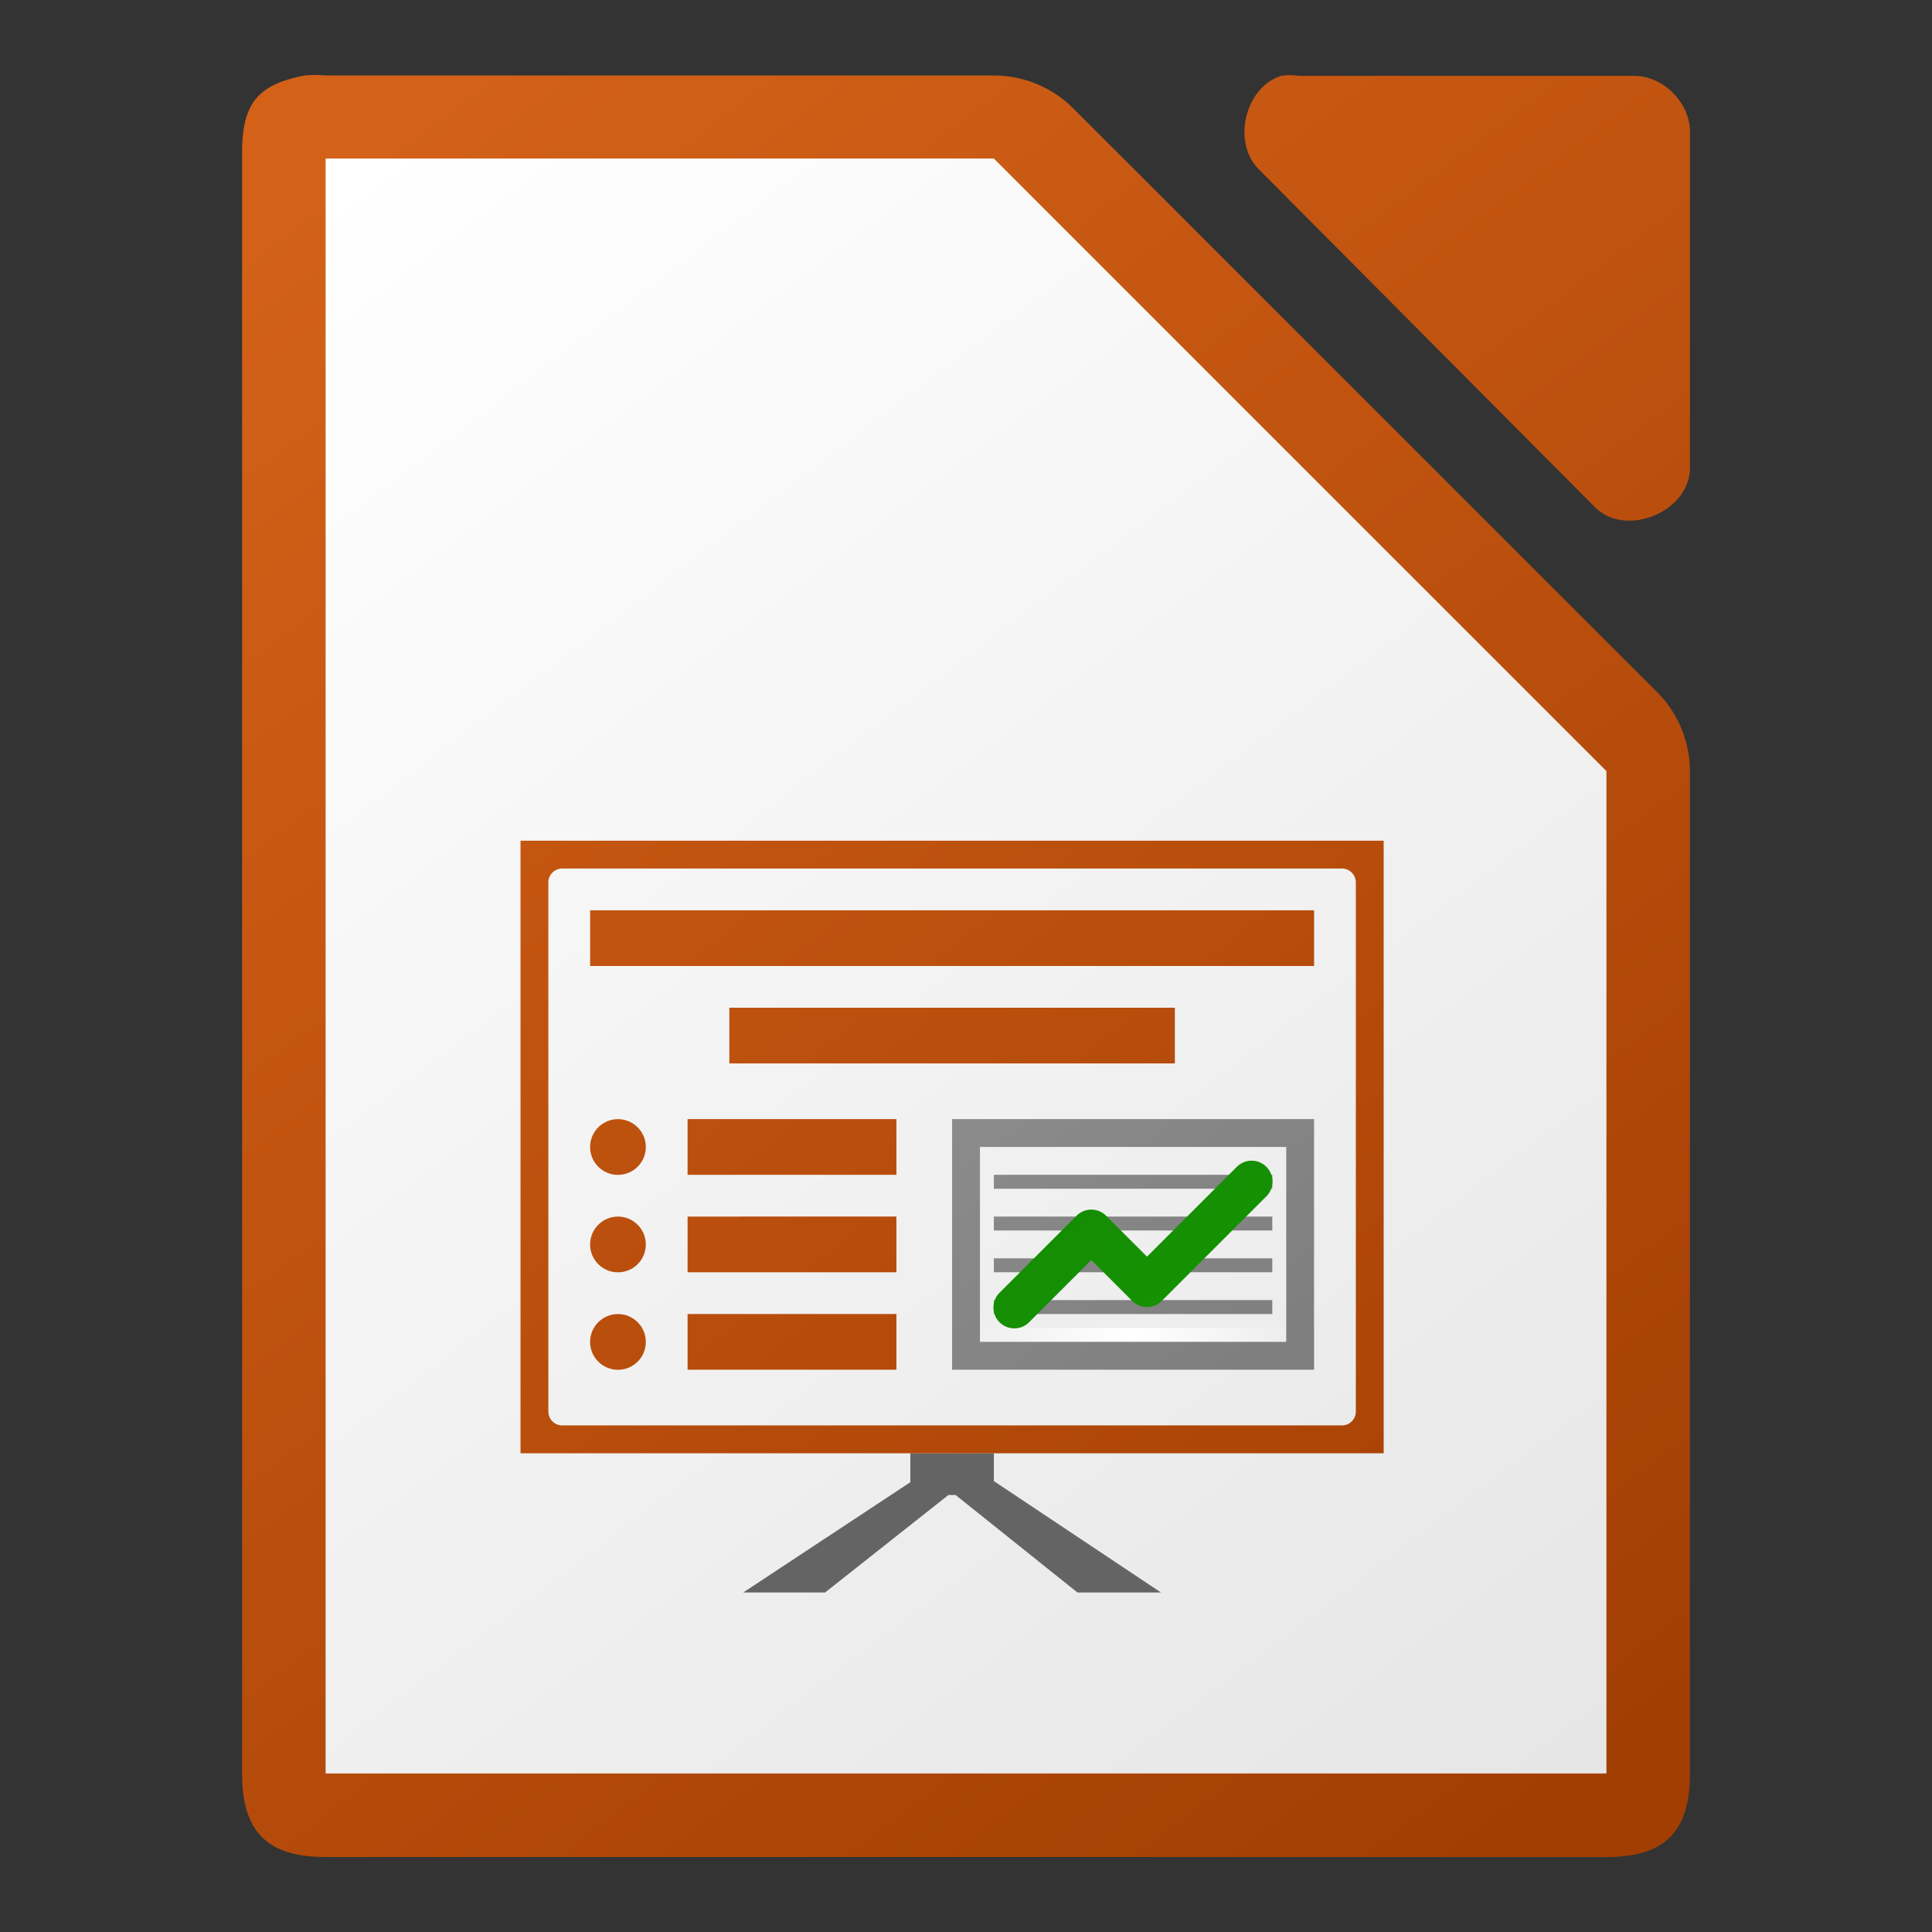 <svg viewBox="0 0 128 128" height="16" width="16" xmlns:xlink="http://www.w3.org/1999/xlink" xmlns="http://www.w3.org/2000/svg"><rect x="0" y="0" width="128" height="128" fill="#333333" stroke="none"/><linearGradient id="g" gradientUnits="userSpaceOnUse" x1="108.001" x2="20.001" y1="122" y2="6" gradientTransform="translate(4.968 4.968)scale(.922)"><stop offset="0" stop-color="#18a303"/><stop offset="1" stop-color="#106802"/></linearGradient><linearGradient id="f" gradientUnits="userSpaceOnUse" x1="108.005" x2="19.323" y1="120.777" y2="6.715" gradientTransform="translate(4.968 4.968)scale(.922)"><stop offset="0" stop-color="#6e6e6e"/><stop offset="1" stop-color="#b0b0b0"/></linearGradient><linearGradient id="e" gradientTransform="matrix(.13 0 0 .922 66.84 1189.859)" gradientUnits="userSpaceOnUse" x1="-17" x2="144" y1="-1194.638" y2="-1194.638"><stop offset="0" stop-color="#fff" stop-opacity="0"/><stop offset=".493" stop-color="#fff"/><stop offset="1" stop-color="#fff" stop-opacity="0"/></linearGradient><linearGradient id="d" gradientUnits="userSpaceOnUse" x1="107.001" x2="19.581" xlink:href="#a" y1="120.916" y2="8" gradientTransform="translate(4.968 4.968)scale(.922)"/><linearGradient id="a"><stop offset="0" stop-color="#a33e03"/><stop offset="1" stop-color="#d36118"/></linearGradient><linearGradient id="c" gradientUnits="userSpaceOnUse" x1="108.001" x2="20.001" y1="122" y2="6" gradientTransform="translate(4.968 4.968)scale(.922)"><stop offset="0" stop-color="#e6e6e6"/><stop offset="1" stop-color="#fff"/></linearGradient><linearGradient id="b" gradientTransform="matrix(7.379 0 0 7.377 -801.151 -7197.59)" gradientUnits="userSpaceOnUse" x1="122.75" x2="111.75" xlink:href="#a" y1="991.621" y2="977.117"/><path d="M20.882 4.968c-.23 0-.461.01-.691.033-3.383.645-4.212 2.09-4.151 5.532V117.5c0 3.863 1.67 5.532 5.534 5.533h84.856c3.864 0 5.532-1.67 5.533-5.533V51.256a7.469 7.469 0 0 0-2.076-5.302L71 7.076a7.472 7.472 0 0 0-5.303-2.075H21.574a7.217 7.217 0 0 0-.692-.033zm64.575.013a3.86 3.86 0 0 0-.578.045c-2.456.787-3.282 4.524-1.39 6.282l22.226 22.34c2.053 1.957 6.141.283 6.25-2.56V8.748c0-1.95-1.765-3.722-3.704-3.722H86.037a3.818 3.818 0 0 0-.58-.045z" fill="url(#b)" style="fill:url(#b);stroke-width:.922"/><path d="M21.572 10.503v106.994h84.858v-66.41L65.846 10.503Z" fill="url(#c)" style="fill:url(#c);stroke-width:.922"/><path d="M60.312 96.281V98.2l-11.069 7.305h5.423l8.168-6.457h.476l8.07 6.457h5.534l-11.068-7.38v-1.844z" fill="#646464" style="stroke-width:.922"/><path d="M34.486 55.699v40.584h57.186V55.699Zm2.767 1.844h51.652a.92.92 0 0 1 .923.923v35.05a.92.92 0 0 1-.923.922H37.253a.92.92 0 0 1-.923-.922v-35.05a.92.92 0 0 1 .923-.923zm1.844 2.766v3.69h47.964v-3.69zm9.224 6.456v3.69h29.516v-3.69zm-2.767 7.38v3.689h13.835v-3.69zm-4.612.003a1.845 1.845 0 1 0 0 3.69 1.845 1.845 0 0 0 0-3.69zm4.612 6.453v3.69h13.835V80.6zm-4.612.003a1.845 1.845 0 1 0 0 3.69 1.845 1.845 0 0 0 0-3.69zm4.612 6.453v3.69h13.835v-3.69zm-4.612.004a1.845 1.845 0 1 0 0 3.69 1.845 1.845 0 0 0 0-3.69z" fill="url(#d)" style="fill:url(#d);stroke-width:.922"/><path d="M64.637 87.98h20.864v.923H64.637Z" fill="url(#e)" style="fill:url(#e);stroke-width:.922"/><path d="M63.079 74.144v16.603H87.06V74.144Zm1.845 1.845h20.292v12.913H64.924Zm.922 1.845v.922h18.447v-.922zm0 2.767v.922h18.447v-.922zm0 2.767v.922h18.447v-.922Zm0 2.767v.922h18.447v-.922z" fill="url(#f)" style="fill:url(#f);stroke-width:.922"/><path d="M82.883 76.899a1.384 1.384 0 0 0-.951.418l-5.94 5.94-2.711-2.712a1.384 1.384 0 0 0-1.957 0l-5.073 5.073a1.384 1.384 0 1 0 1.957 1.956l4.095-4.094 2.71 2.71a1.384 1.384 0 0 0 1.957 0l6.918-6.917a1.384 1.384 0 0 0-1.005-2.374z" fill="url(#g)" style="fill:url(#g);stroke-width:.922"/></svg>